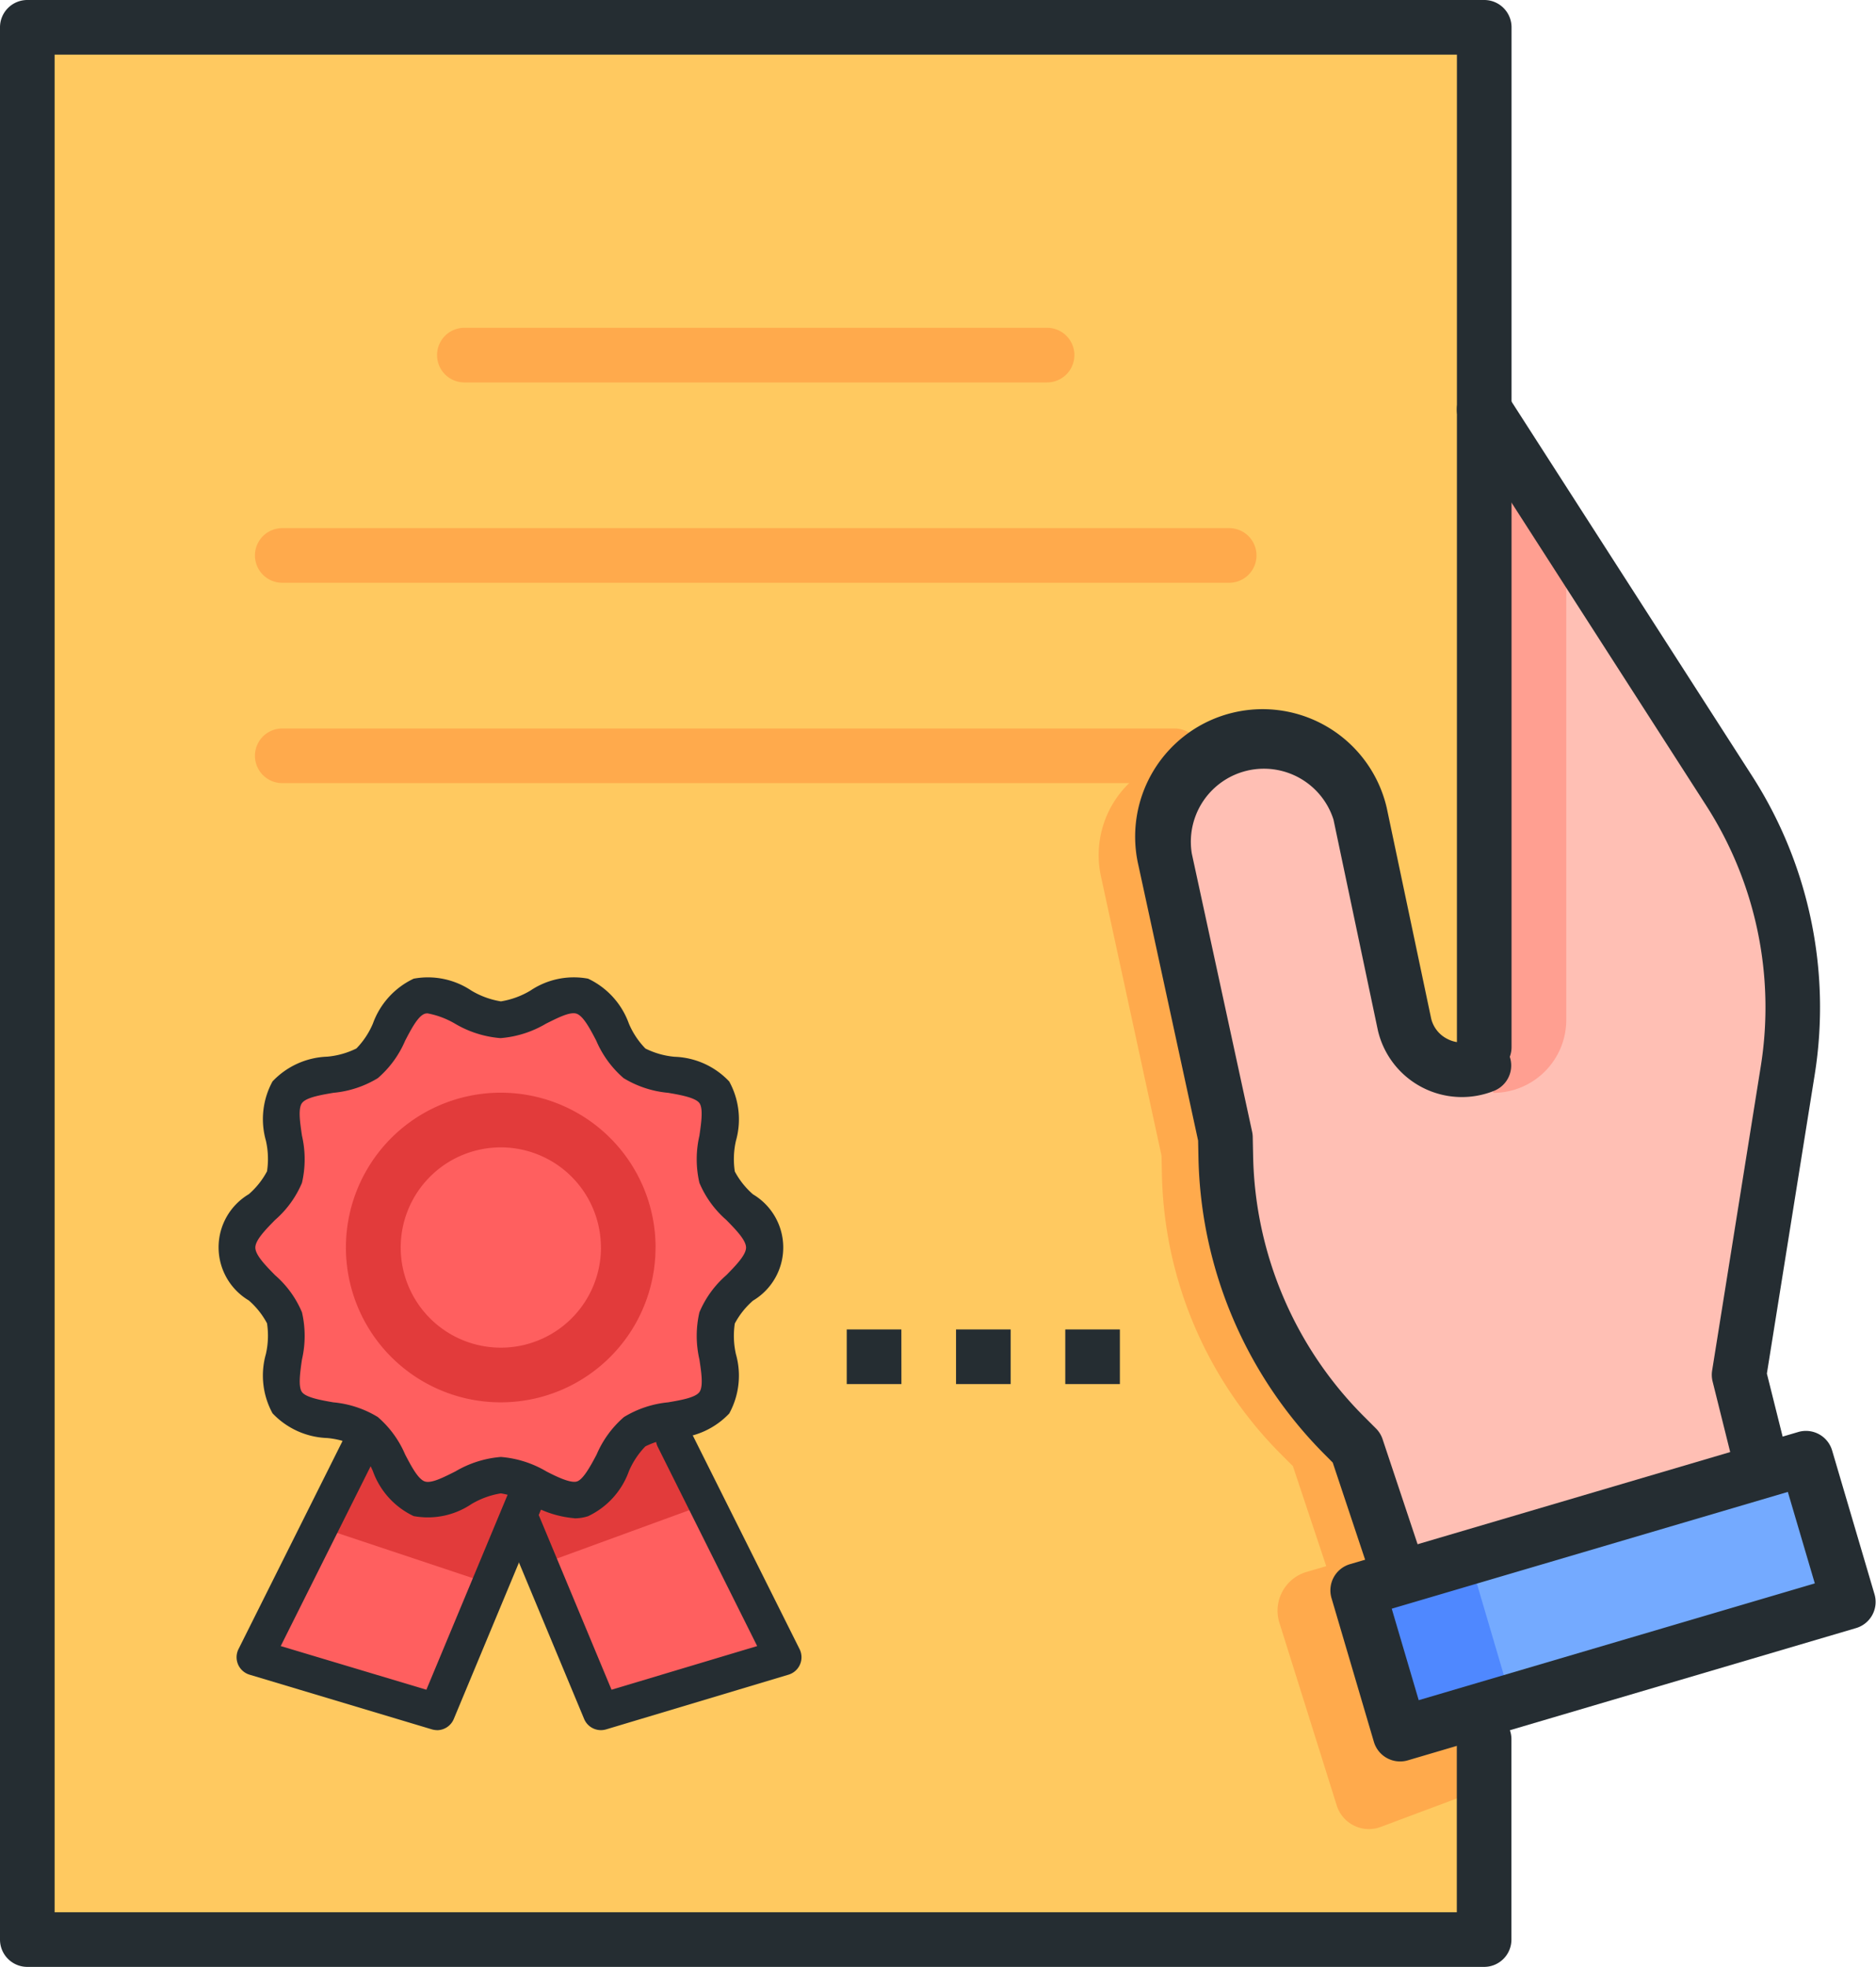 <svg id="Group_18087" data-name="Group 18087" xmlns="http://www.w3.org/2000/svg" xmlns:xlink="http://www.w3.org/1999/xlink" width="33.386" height="35" viewBox="0 0 33.386 35">
  <defs>
    <clipPath id="clip-path">
      <rect id="Rectangle_5036" data-name="Rectangle 5036" width="33.386" height="35" fill="none"/>
    </clipPath>
  </defs>
  <rect id="Rectangle_5033" data-name="Rectangle 5033" width="25.757" height="33.446" transform="translate(0.559 0.777)" fill="#ffc960"/>
  <g id="Group_16308" data-name="Group 16308">
    <g id="Group_16307" data-name="Group 16307" clip-path="url(#clip-path)">
      <path id="Path_24188" data-name="Path 24188" d="M67.033,56.213,63.853,42.825a1.782,1.782,0,1,0-3.47.819l1.071,4.939.007.34A7.255,7.255,0,0,0,63.585,53.9l.207.207.972,2.917Z" transform="translate(-40.783 -28.018)" fill="#ffaa4c"/>
      <rect id="Rectangle_5034" data-name="Rectangle 5034" width="7.933" height="2.268" transform="translate(24.461 28.321) rotate(-16.404)" fill="#74aaff"/>
      <path id="Path_24189" data-name="Path 24189" d="M72,90.211a.6.6,0,0,1-.788-.384l-1.023-3.259a.719.719,0,0,1,.487-.893l.936-.275a.719.719,0,0,1,.893.487L74,89.462Z" transform="translate(-47.424 -57.703)" fill="#ffaa4c"/>
      <rect id="Rectangle_5035" data-name="Rectangle 5035" width="1.788" height="2.268" transform="translate(24.461 28.321) rotate(-16.402)" fill="#4f88ff"/>
      <path id="Path_24190" data-name="Path 24190" d="M74.922,40.972l-.324-1.3.866-5.409a7.137,7.137,0,0,0-1.044-4.987L70.06,22.5V34.167a1.049,1.049,0,0,1-1.418-.731l-.789-3.744a1.782,1.782,0,1,0-3.47.819l1.071,4.939.007.34a7.255,7.255,0,0,0,2.123,4.977l.207.207.648,1.944Z" transform="translate(-43.486 -15.208)" fill="#ffbfb4"/>
      <path id="Path_24191" data-name="Path 24191" d="M82,35.667V24l1.3,2.269v8.1a1.3,1.3,0,0,1-1.3,1.3" transform="translate(-55.426 -16.222)" fill="#ff9f91"/>
      <path id="Path_24192" data-name="Path 24192" d="M34.856,18.972H24.486a.486.486,0,0,1,0-.972h10.37a.486.486,0,0,1,0,.972" transform="translate(-16.222 -12.167)" fill="#ffaa4c"/>
      <path id="Path_24193" data-name="Path 24193" d="M31.338,29.972H14.486a.486.486,0,0,1,0-.972H31.338a.486.486,0,0,1,0,.972" transform="translate(-9.463 -19.602)" fill="#ffaa4c"/>
      <path id="Path_24194" data-name="Path 24194" d="M30.366,40.972H14.486a.486.486,0,0,1,0-.972h15.88a.486.486,0,1,1,0,.972" transform="translate(-9.463 -27.037)" fill="#ffaa4c"/>
      <path id="Path_24195" data-name="Path 24195" d="M22.722,66.422l-2.1-4.2c.342-.062.709-.1.878-.331.267-.367-.091-1.069.052-1.51.138-.426.845-.78.845-1.252s-.707-.826-.845-1.252c-.144-.441.215-1.143-.052-1.51s-1.05-.245-1.421-.515-.487-1.049-.928-1.193c-.426-.138-.981.419-1.453.419s-1.027-.558-1.452-.419c-.441.143-.561.925-.928,1.193s-1.151.144-1.421.515.091,1.069-.052,1.51c-.138.426-.845.78-.845,1.252s.707.826.845,1.252c.144.441-.215,1.143.052,1.51s1.05.245,1.421.515c.009.008-1.994,4.014-1.994,4.014l3.33.908,1.434-3.457,1.42,3.457Z" transform="translate(-8.787 -36.931)" fill="#ff5f5f"/>
      <path id="Path_24196" data-name="Path 24196" d="M24.509,62.755A2.755,2.755,0,1,1,21.755,60a2.755,2.755,0,0,1,2.755,2.755" transform="translate(-12.843 -40.556)" fill="#e23b3b"/>
      <path id="Path_24197" data-name="Path 24197" d="M18,80.62l2.917.972.648-1.944-1.17.39a1.133,1.133,0,0,1-1.264-.4L18.648,79Z" transform="translate(-12.167 -53.398)" fill="#e23b3b"/>
      <path id="Path_24198" data-name="Path 24198" d="M28.831,80.562,31.8,79.477,30.877,78l-1.3,1.3-1.16-.188Z" transform="translate(-19.211 -52.722)" fill="#e23b3b"/>
      <path id="Path_24199" data-name="Path 24199" d="M25.565,64.782A1.782,1.782,0,1,1,23.782,63a1.782,1.782,0,0,1,1.782,1.782" transform="translate(-14.87 -42.583)" fill="#ff5f5f"/>
    </g>
  </g>
  <g id="Group_16310" data-name="Group 16310">
    <g id="Group_16309" data-name="Group 16309" clip-path="url(#clip-path)">
      <path id="Path_24200" data-name="Path 24200" d="M26.412,35H.486A.486.486,0,0,1,0,34.514V.486A.486.486,0,0,1,.486,0H26.412A.486.486,0,0,1,26.9.486V18.634a.486.486,0,0,1-.972,0V.972H.972V34.028H25.926V30.949a.486.486,0,0,1,.972,0v3.565a.486.486,0,0,1-.486.486" fill="#252d32"/>
      <path id="Path_24201" data-name="Path 24201" d="M66.924,54.523a.487.487,0,0,1-.461-.332l-.612-1.836-.125-.126a7.7,7.7,0,0,1-2.265-5.31l-.006-.293-1.061-4.893A2.268,2.268,0,0,1,66.811,40.7l.792,3.756a.55.55,0,0,0,.287.36.557.557,0,0,0,.472.021.486.486,0,0,1,.367.9,1.535,1.535,0,0,1-2.074-1.07l-.791-3.755a1.3,1.3,0,0,0-2.521.607l1.073,4.948a.489.489,0,0,1,.011.092l.007.34a6.737,6.737,0,0,0,1.98,4.643l.207.207a.485.485,0,0,1,.117.19l.648,1.944a.486.486,0,0,1-.461.64" transform="translate(-42.133 -26.329)" fill="#252d32"/>
      <path id="Path_24202" data-name="Path 24202" d="M85.347,40.445a.486.486,0,0,1-.471-.368l-.324-1.3a.487.487,0,0,1-.008-.195l.865-5.409a6.64,6.64,0,0,0-.973-4.647l-4.358-6.78a.486.486,0,0,1,.818-.526L85.253,28a7.614,7.614,0,0,1,1.115,5.326l-.85,5.311.3,1.2a.486.486,0,0,1-.354.589.5.5,0,0,1-.118.015" transform="translate(-54.074 -14.195)" fill="#252d32"/>
      <path id="Path_24203" data-name="Path 24203" d="M74.3,84.44a.486.486,0,0,1-.466-.349l-.755-2.561a.486.486,0,0,1,.329-.6l7.981-2.353a.486.486,0,0,1,.6.329l.755,2.561a.485.485,0,0,1-.329.6L74.44,84.42a.486.486,0,0,1-.137.02m-.151-2.718.48,1.628,7.049-2.078-.48-1.628Z" transform="translate(-49.384 -53.096)" fill="#252d32"/>
      <path id="Path_24204" data-name="Path 24204" d="M18.331,63.27a1.852,1.852,0,0,1-.783-.251,1.484,1.484,0,0,0-.524-.191,1.486,1.486,0,0,0-.524.191,1.388,1.388,0,0,1-1.028.213,1.411,1.411,0,0,1-.725-.8,1.451,1.451,0,0,0-.294-.443,1.459,1.459,0,0,0-.519-.146,1.406,1.406,0,0,1-.973-.44,1.4,1.4,0,0,1-.118-1.055,1.466,1.466,0,0,0,.02-.546,1.432,1.432,0,0,0-.324-.407,1.1,1.1,0,0,1,0-1.891,1.424,1.424,0,0,0,.324-.407,1.468,1.468,0,0,0-.02-.546,1.4,1.4,0,0,1,.118-1.054,1.407,1.407,0,0,1,.974-.44,1.463,1.463,0,0,0,.519-.146,1.446,1.446,0,0,0,.293-.442,1.412,1.412,0,0,1,.726-.8,1.39,1.39,0,0,1,1.028.213,1.48,1.48,0,0,0,.524.191,1.478,1.478,0,0,0,.524-.191,1.383,1.383,0,0,1,1.028-.213,1.411,1.411,0,0,1,.726.8,1.436,1.436,0,0,0,.294.443,1.454,1.454,0,0,0,.519.147,1.4,1.4,0,0,1,.973.44,1.4,1.4,0,0,1,.119,1.055,1.465,1.465,0,0,0-.02.546,1.424,1.424,0,0,0,.324.407,1.1,1.1,0,0,1,0,1.891,1.432,1.432,0,0,0-.324.407,1.471,1.471,0,0,0,.02.547,1.4,1.4,0,0,1-.119,1.054,1.409,1.409,0,0,1-.974.44,1.461,1.461,0,0,0-.519.146,1.449,1.449,0,0,0-.293.442,1.411,1.411,0,0,1-.726.8.788.788,0,0,1-.245.038m-2.613-8.985a.148.148,0,0,0-.047.006c-.121.039-.243.273-.351.48a1.824,1.824,0,0,1-.486.666,1.84,1.84,0,0,1-.791.261c-.228.039-.486.083-.559.183s-.033.354,0,.58a1.865,1.865,0,0,1,0,.839,1.8,1.8,0,0,1-.478.66c-.165.168-.352.358-.352.492s.187.324.352.492a1.794,1.794,0,0,1,.478.66,1.864,1.864,0,0,1,0,.839c-.033.227-.07.484,0,.58s.331.144.558.183a1.84,1.84,0,0,1,.791.261,1.823,1.823,0,0,1,.487.667c.108.206.23.44.351.48s.35-.083.542-.178a1.886,1.886,0,0,1,.811-.258,1.885,1.885,0,0,1,.811.258c.193.1.431.212.542.178s.243-.274.351-.48a1.832,1.832,0,0,1,.486-.666A1.846,1.846,0,0,1,20,61.208c.228-.039.485-.083.558-.183s.034-.354,0-.58a1.861,1.861,0,0,1,0-.839,1.8,1.8,0,0,1,.478-.66c.165-.168.352-.359.352-.492s-.187-.324-.352-.492a1.8,1.8,0,0,1-.478-.66,1.859,1.859,0,0,1,0-.839c.033-.227.07-.484,0-.58s-.331-.145-.558-.183a1.84,1.84,0,0,1-.791-.261,1.831,1.831,0,0,1-.487-.667c-.108-.207-.23-.44-.351-.48s-.349.082-.542.177a1.88,1.88,0,0,1-.811.258,1.882,1.882,0,0,1-.811-.258,1.508,1.508,0,0,0-.495-.184" transform="translate(-8.111 -36.254)" fill="#252d32"/>
      <path id="Path_24205" data-name="Path 24205" d="M51.361,73.972h-.972V73h.972Zm-1.944,0h-.972V73h.972Zm-1.944,0H46.5V73h.972Z" transform="translate(-31.431 -49.343)" fill="#252d32"/>
      <path id="Path_24206" data-name="Path 24206" d="M16.565,83.509a.331.331,0,0,1-.093-.014l-3.241-.972a.324.324,0,0,1-.2-.455l1.944-3.889a.324.324,0,1,1,.58.29l-1.772,3.544,2.592.777,1.508-3.619a.324.324,0,0,1,.6.25l-1.62,3.889a.324.324,0,0,1-.3.2" transform="translate(-8.787 -52.722)" fill="#252d32"/>
      <path id="Path_24207" data-name="Path 24207" d="M29.289,83.509a.324.324,0,0,1-.3-.2l-1.455-3.493a.324.324,0,0,1,.6-.249l1.343,3.223,2.592-.777L30.3,78.469a.324.324,0,1,1,.58-.29l1.944,3.889a.324.324,0,0,1-.2.455l-3.241.972a.331.331,0,0,1-.093.014" transform="translate(-18.594 -52.722)" fill="#252d32"/>
    </g>
  </g>
</svg>
